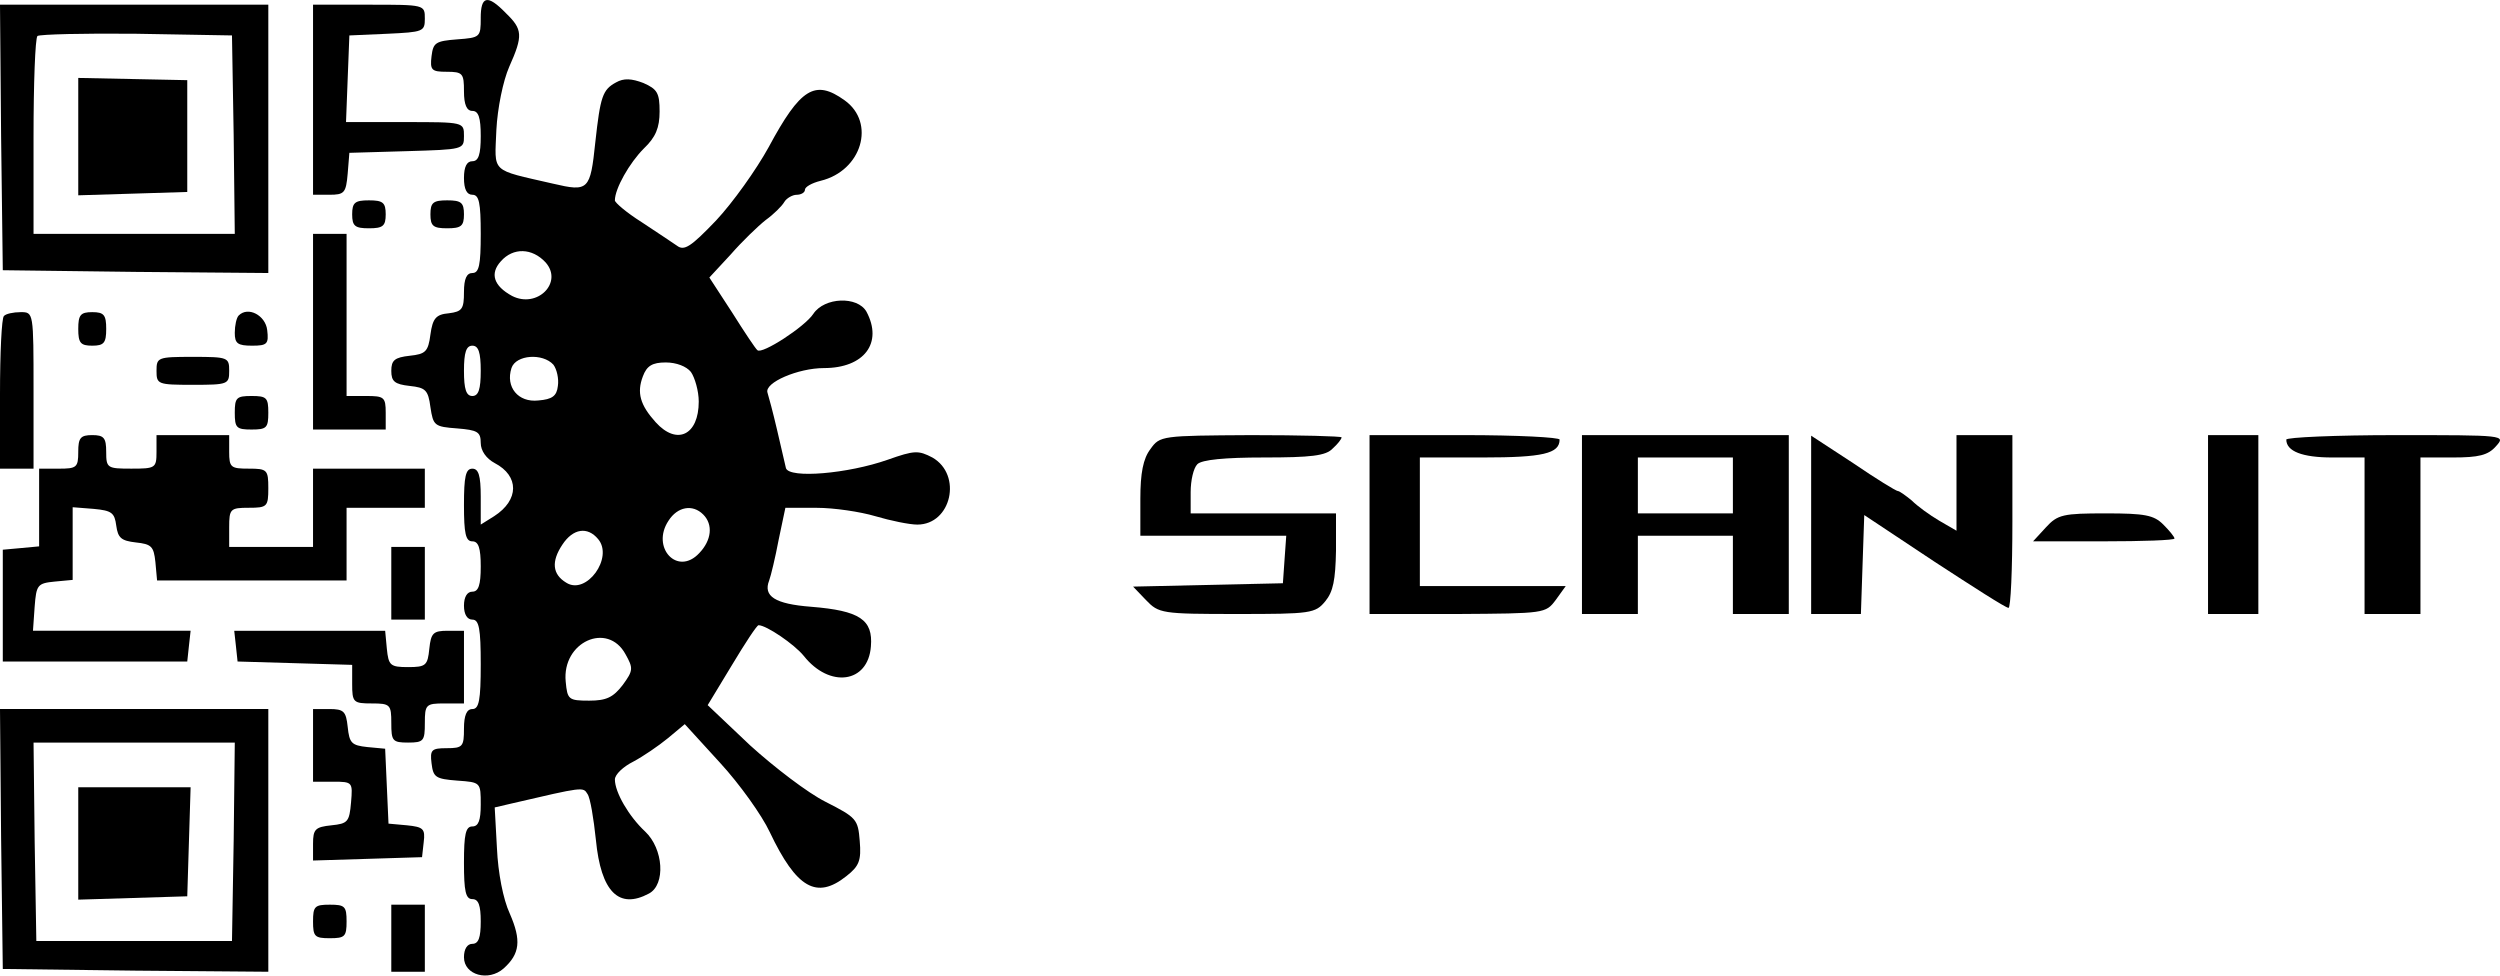 <svg xmlns="http://www.w3.org/2000/svg" version="1.0" preserveAspectRatio="xMidYMid meet" viewBox="44 127.16 447.23 174.51">

<g transform="translate(0,459) scale(0.1,-0.1)" fill="#000000" stroke="none">
<path d="M1300 3286 c0 -34 -1 -35 -42 -38 -39 -3 -43 -6 -46 -30 -3 -25 0 -28 27 -28 29 0 31 -3 31 -35 0 -24 5 -35 15 -35 11 0 15 -12 15 -45 0 -33 -4 -45 -15 -45 -10 0 -15 -10 -15 -30 0 -20 5 -30 15 -30 12 0 15 -14 15 -70 0 -56 -3 -70 -15 -70 -10 0 -15 -10 -15 -34 0 -30 -3 -35 -27 -38 -23 -2 -29 -9 -33 -38 -4 -31 -9 -35 -37 -38 -27 -3 -33 -8 -33 -27 0 -19 6 -24 33 -27 28 -3 33 -7 37 -38 5 -33 7 -35 48 -38 36 -3 42 -6 42 -26 0 -14 10 -28 25 -36 44 -23 44 -66 -1 -95 l-24 -15 0 50 c0 38 -4 50 -15 50 -12 0 -15 -14 -15 -65 0 -51 3 -65 15 -65 11 0 15 -12 15 -45 0 -33 -4 -45 -15 -45 -9 0 -15 -9 -15 -25 0 -16 6 -25 15 -25 12 0 15 -16 15 -80 0 -64 -3 -80 -15 -80 -10 0 -15 -11 -15 -35 0 -32 -2 -35 -31 -35 -27 0 -30 -3 -27 -27 3 -25 7 -28 46 -31 42 -3 42 -3 42 -43 0 -28 -4 -39 -15 -39 -12 0 -15 -14 -15 -65 0 -51 3 -65 15 -65 11 0 15 -11 15 -40 0 -29 -4 -40 -15 -40 -9 0 -15 -9 -15 -24 0 -32 44 -44 71 -20 29 26 32 50 11 98 -12 26 -21 73 -23 117 l-4 73 30 7 c129 30 128 30 136 17 5 -7 11 -44 15 -82 9 -93 41 -125 95 -96 30 16 26 80 -7 111 -29 27 -54 70 -54 93 0 9 15 23 33 32 17 9 45 28 62 42 l30 25 63 -69 c35 -38 75 -94 89 -124 48 -101 84 -121 137 -79 23 18 27 28 24 63 -3 39 -6 42 -61 70 -32 16 -92 62 -135 101 l-76 72 43 71 c24 40 45 72 48 72 14 0 64 -34 81 -55 46 -58 115 -49 120 17 4 48 -20 64 -107 71 -65 5 -86 19 -75 47 3 8 11 41 17 73 l12 57 56 0 c31 0 78 -7 105 -15 27 -8 61 -15 75 -15 61 0 81 89 27 120 -25 13 -32 13 -80 -4 -71 -25 -176 -34 -182 -15 -2 8 -9 39 -16 69 -7 30 -15 60 -17 66 -6 18 55 44 101 44 72 0 106 45 76 101 -16 28 -75 26 -95 -4 -15 -23 -92 -73 -100 -65 -3 2 -23 32 -45 67 l-41 63 38 41 c20 23 49 51 63 62 14 10 29 25 33 32 4 7 15 13 22 13 8 0 15 4 15 9 0 5 12 12 28 16 74 18 99 104 43 144 -53 38 -79 22 -136 -84 -22 -40 -64 -99 -94 -131 -45 -47 -57 -55 -70 -45 -9 6 -37 25 -63 42 -27 17 -48 35 -48 39 0 21 26 67 52 93 21 20 28 37 28 66 0 33 -4 40 -29 51 -21 8 -35 9 -49 1 -24 -13 -28 -25 -37 -107 -9 -86 -12 -89 -76 -74 -113 26 -104 18 -101 96 2 39 12 88 23 113 25 56 24 67 -6 96 -33 34 -45 31 -45 -9z m116 -437 c32 -36 -15 -83 -60 -60 -33 18 -40 40 -20 62 22 25 56 24 80 -2z m-116 -194 c0 -33 -4 -45 -15 -45 -11 0 -15 12 -15 45 0 33 4 45 15 45 11 0 15 -12 15 -45z m130 11 c6 -8 10 -25 8 -38 -2 -18 -10 -24 -35 -26 -36 -4 -59 24 -48 58 8 24 56 27 75 6z m246 -13 c7 -10 14 -34 14 -53 0 -60 -39 -79 -77 -37 -28 31 -34 53 -23 82 7 19 17 25 41 25 19 0 37 -7 45 -17z m22 -255 c18 -18 15 -46 -7 -69 -39 -42 -87 10 -55 58 16 25 43 30 62 11z m-188 -44 c28 -33 -21 -101 -57 -78 -25 15 -27 38 -7 68 19 29 45 33 64 10z m49 -206 c14 -25 14 -29 -5 -55 -17 -22 -29 -28 -60 -28 -37 0 -39 2 -42 34 -7 71 75 108 107 49z"/>
<path d="M442 3073 l3 -238 238 -3 237 -2 0 240 0 240 -240 0 -240 0 2 -237z m416 5 l2 -178 -180 0 -180 0 0 173 c0 96 3 177 7 181 4 3 84 5 177 4 l171 -3 3 -177z"/>
<path d="M580 3074 l0 -105 98 3 97 3 0 100 0 100 -97 2 -98 2 0 -105z"/>
<path d="M1000 3140 l0 -170 29 0 c27 0 30 3 33 38 l3 37 103 3 c101 3 102 3 102 27 0 25 0 25 -105 25 l-106 0 3 78 3 77 68 3 c64 3 67 4 67 27 0 25 0 25 -100 25 l-100 0 0 -170z"/>
<path d="M1070 2935 c0 -21 5 -25 30 -25 25 0 30 4 30 25 0 21 -5 25 -30 25 -25 0 -30 -4 -30 -25z"/>
<path d="M1210 2935 c0 -21 5 -25 30 -25 25 0 30 4 30 25 0 21 -5 25 -30 25 -25 0 -30 -4 -30 -25z"/>
<path d="M1000 2725 l0 -175 65 0 65 0 0 30 c0 28 -3 30 -35 30 l-35 0 0 145 0 145 -30 0 -30 0 0 -175z"/>
<path d="M447 2753 c-4 -3 -7 -66 -7 -140 l0 -133 30 0 30 0 0 140 c0 140 0 140 -23 140 -13 0 -27 -3 -30 -7z"/>
<path d="M580 2730 c0 -25 4 -30 25 -30 21 0 25 5 25 30 0 25 -4 30 -25 30 -21 0 -25 -5 -25 -30z"/>
<path d="M867 2754 c-4 -4 -7 -18 -7 -31 0 -19 5 -23 31 -23 27 0 30 3 27 28 -3 26 -34 43 -51 26z"/>
<path d="M720 2655 c0 -24 2 -25 65 -25 63 0 65 1 65 25 0 24 -2 25 -65 25 -63 0 -65 -1 -65 -25z"/>
<path d="M860 2580 c0 -27 3 -30 30 -30 27 0 30 3 30 30 0 27 -3 30 -30 30 -27 0 -30 -3 -30 -30z"/>
<path d="M580 2510 c0 -28 -3 -30 -35 -30 l-35 0 0 -69 0 -70 -32 -3 -33 -3 0 -100 0 -100 165 0 165 0 3 28 3 27 -141 0 -141 0 3 43 c3 39 5 42 36 45 l32 3 0 65 0 65 38 -3 c32 -3 37 -7 40 -30 3 -22 9 -27 35 -30 28 -3 32 -7 35 -35 l3 -33 170 0 169 0 0 65 0 65 70 0 70 0 0 35 0 35 -100 0 -100 0 0 -70 0 -70 -75 0 -75 0 0 35 c0 33 2 35 35 35 33 0 35 2 35 35 0 33 -2 35 -35 35 -32 0 -35 2 -35 30 l0 30 -65 0 -65 0 0 -30 c0 -29 -2 -30 -45 -30 -43 0 -45 1 -45 30 0 25 -4 30 -25 30 -21 0 -25 -5 -25 -30z"/>
<path d="M2498 2515 c-13 -17 -18 -43 -18 -89 l0 -66 131 0 130 0 -3 -42 -3 -43 -134 -3 -134 -3 23 -24 c23 -24 28 -25 163 -25 132 0 140 1 158 23 14 17 18 38 19 90 l0 67 -130 0 -130 0 0 38 c0 21 5 43 12 50 8 8 49 12 119 12 84 0 111 3 123 16 9 8 16 17 16 20 0 2 -73 4 -162 4 -160 -1 -163 -1 -180 -25z"/>
<path d="M2890 2380 l0 -160 158 0 c155 1 157 1 175 25 l18 25 -131 0 -130 0 0 115 0 115 113 0 c107 0 137 7 137 32 0 4 -76 8 -170 8 l-170 0 0 -160z"/>
<path d="M3270 2380 l0 -160 50 0 50 0 0 70 0 70 85 0 85 0 0 -70 0 -70 50 0 50 0 0 160 0 160 -185 0 -185 0 0 -160z m270 70 l0 -50 -85 0 -85 0 0 50 0 50 85 0 85 0 0 -50z"/>
<path d="M3680 2380 l0 -160 45 0 44 0 3 89 3 88 125 -83 c69 -45 128 -83 133 -83 4 -1 7 69 7 154 l0 155 -50 0 -50 0 0 -86 0 -85 -31 18 c-17 10 -39 26 -49 36 -11 9 -22 17 -25 17 -3 0 -39 22 -80 50 l-75 49 0 -159z"/>
<path d="M4390 2380 l0 -160 45 0 45 0 0 160 0 160 -45 0 -45 0 0 -160z"/>
<path d="M4530 2532 c0 -21 29 -32 82 -32 l58 0 0 -140 0 -140 50 0 50 0 0 140 0 140 58 0 c46 0 63 4 77 20 18 20 17 20 -178 20 -109 0 -197 -4 -197 -8z"/>
<path d="M4100 2375 l-23 -25 126 0 c70 0 127 2 127 5 0 3 -9 14 -20 25 -17 17 -33 20 -103 20 -76 0 -86 -2 -107 -25z"/>
<path d="M1140 2275 l0 -65 30 0 30 0 0 65 0 65 -30 0 -30 0 0 -65z"/>
<path d="M862 2163 l3 -28 103 -3 102 -3 0 -34 c0 -33 2 -35 35 -35 33 0 35 -2 35 -35 0 -32 2 -35 30 -35 28 0 30 3 30 35 0 33 2 35 35 35 l35 0 0 65 0 65 -29 0 c-26 0 -30 -4 -33 -32 -3 -30 -6 -33 -38 -33 -32 0 -35 3 -38 33 l-3 32 -135 0 -135 0 3 -27z"/>
<path d="M442 1818 l3 -233 238 -3 237 -2 0 235 0 235 -240 0 -240 0 2 -232z m416 -5 l-3 -178 -175 0 -175 0 -3 178 -2 177 180 0 180 0 -2 -177z"/>
<path d="M580 1810 l0 -101 98 3 97 3 3 98 3 97 -101 0 -100 0 0 -100z"/>
<path d="M1000 1985 l0 -65 36 0 c35 0 35 -1 32 -37 -3 -35 -6 -38 -35 -41 -29 -3 -33 -7 -33 -33 l0 -30 98 3 97 3 3 27 c3 24 -1 27 -30 30 l-33 3 -3 67 -3 67 -32 3 c-28 3 -32 7 -35 36 -3 28 -7 32 -33 32 l-29 0 0 -65z"/>
<path d="M1000 1670 c0 -27 3 -30 30 -30 27 0 30 3 30 30 0 27 -3 30 -30 30 -27 0 -30 -3 -30 -30z"/>
<path d="M1140 1640 l0 -60 30 0 30 0 0 60 0 60 -30 0 -30 0 0 -60z"/>
</g>
</svg>